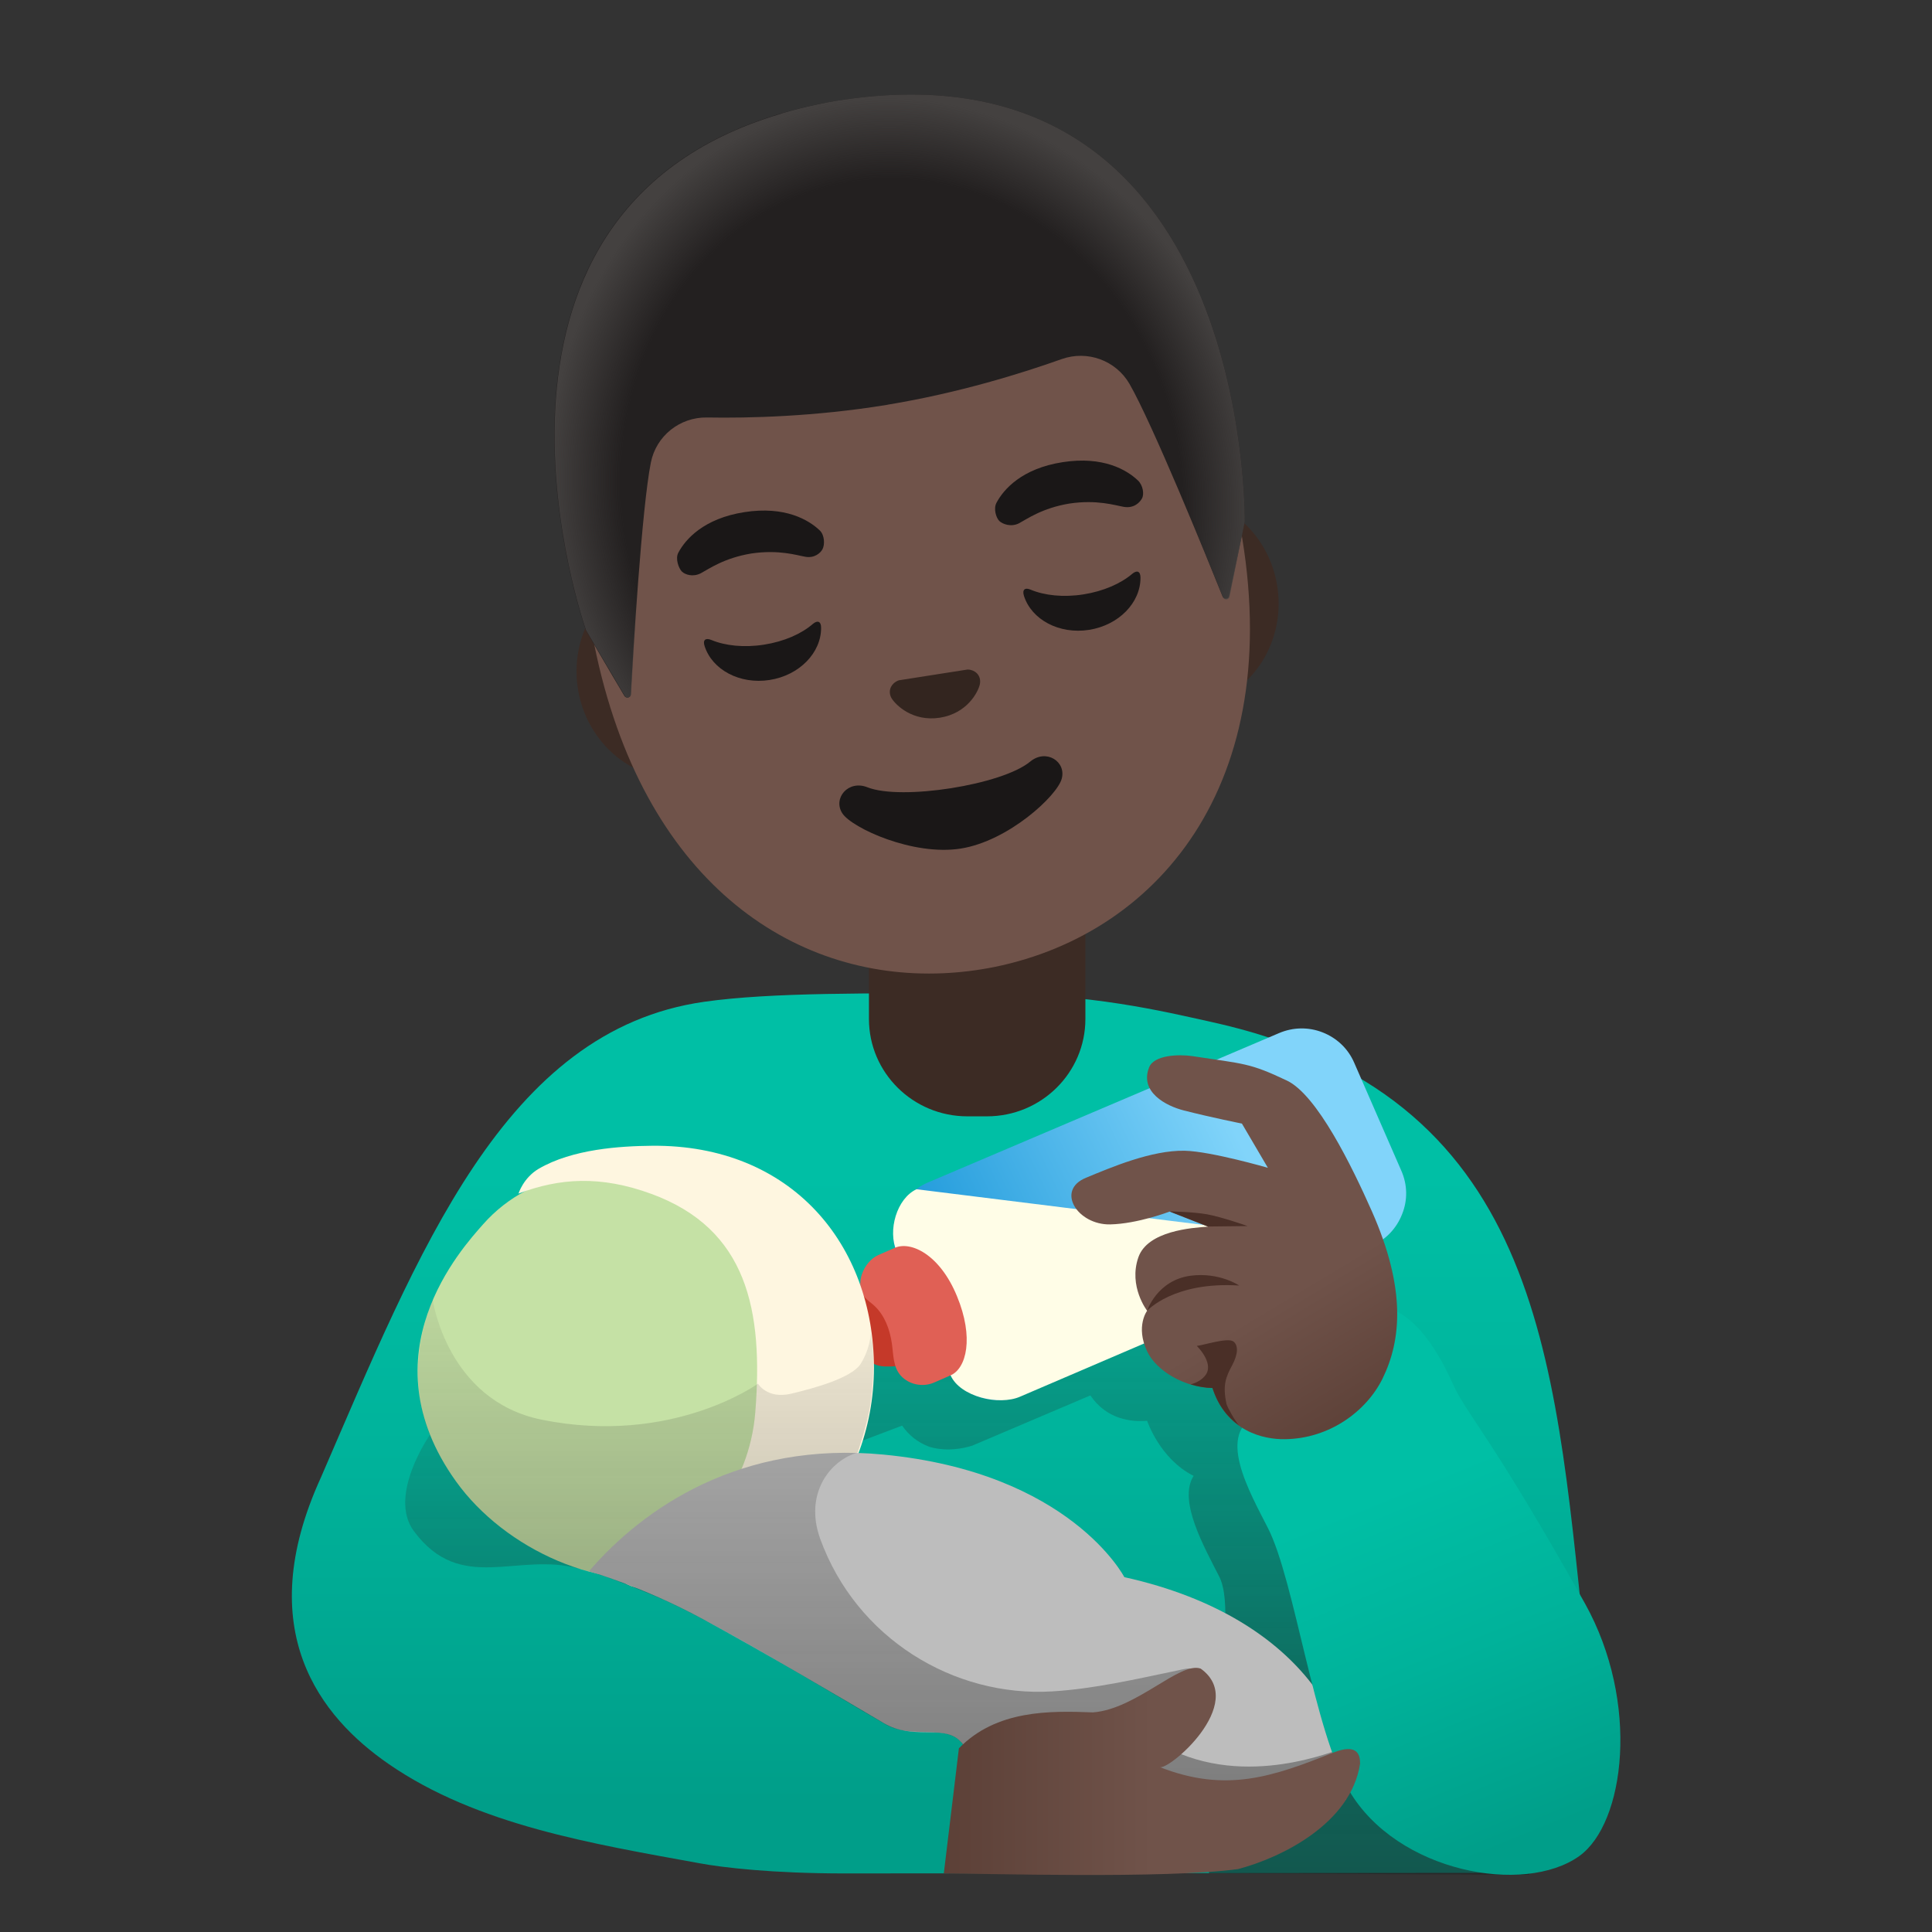 <svg viewBox="0 0 128 128" xmlns="http://www.w3.org/2000/svg">
  <rect x="0" y="0" width="128" height="128" fill="#333333" stroke="none"/>
  <defs>
    <linearGradient id="shadow_x5F_body_1_" gradientTransform="matrix(1 0 0 -1 0 0)" gradientUnits="userSpaceOnUse" x1="78.173" x2="78.173" y1="-145.685" y2="-73.857">
      <stop offset="0" stop-color="#212121" stop-opacity="0.8"/>
      <stop offset="1" stop-color="#212121" stop-opacity="0"/>
    </linearGradient>
    <linearGradient id="SVGID_1_" gradientTransform="matrix(1 0 0 -1 0 0)" gradientUnits="userSpaceOnUse" x1="62.265" x2="62.265" y1="-77.829" y2="-119.412">
      <stop offset="0" stop-color="#00BFA5"/>
      <stop offset="0.47" stop-color="#00B29A"/>
      <stop offset="1" stop-color="#009E89"/>
    </linearGradient>
    <linearGradient id="SVGID_2_" gradientTransform="matrix(1 0 0 -1 0 0)" gradientUnits="userSpaceOnUse" x1="82.942" x2="57.032" y1="-77.22" y2="-89.591">
      <stop offset="0" stop-color="#81D4FA"/>
      <stop offset="1" stop-color="#0288D1"/>
    </linearGradient>
    <linearGradient id="SVGID_3_" gradientTransform="matrix(1 0 0 -1 0 0)" gradientUnits="userSpaceOnUse" x1="57.89" x2="57.89" y1="-122.262" y2="-80.402">
      <stop offset="0.1" stop-color="#212121" stop-opacity="0.4"/>
      <stop offset="1" stop-color="#252525" stop-opacity="0"/>
    </linearGradient>
    <linearGradient id="SVGID_4_" gradientTransform="matrix(1 0 0 -1 0 0)" gradientUnits="userSpaceOnUse" x1="91.71" x2="101.043" y1="-99.01" y2="-121.843">
      <stop offset="0" stop-color="#00BFA5"/>
      <stop offset="0.47" stop-color="#00B29A"/>
      <stop offset="1" stop-color="#009E89"/>
    </linearGradient>
    <linearGradient id="hand_3_" gradientTransform="matrix(1 0 0 -1 0 0)" gradientUnits="userSpaceOnUse" x1="62.528" x2="90.111" y1="-117.362" y2="-117.362">
      <stop offset="0" stop-color="#5C4037"/>
      <stop offset="0.5" stop-color="#70534A"/>
    </linearGradient>
    <linearGradient id="hand_x5F_fill_2_" gradientTransform="matrix(0.99 0.143 0.143 -0.99 0 0)" gradientUnits="userSpaceOnUse" x1="102.526" x2="89.329" y1="-81.379" y2="-65.218">
      <stop offset="0" stop-color="#5C4037"/>
      <stop offset="0.5" stop-color="#70534A"/>
    </linearGradient>
    <radialGradient id="hairHighlights_1_" cx="53.64" cy="-37.184" gradientTransform="matrix(0.987 -0.162 -0.183 -1.113 0 0)" gradientUnits="userSpaceOnUse" r="23.313">
      <stop offset="0.794" stop-color="#444140" stop-opacity="0"/>
      <stop offset="1" stop-color="#444140"/>
    </radialGradient>
  </defs>
  <path d="M101.28,124.08 C96.95,124.08 60.82,124.12 55.99,124.12 C51.16,124.12 47.88,123.73 46.37,123.45 C39.29,122.16 31.61,120.92 25.75,116.87 C21.27,113.78 16.62,108.04 21.26,97.89 C27.73,82.97 33.4,68.25 46.66,66.37 C51.1,65.74 57.63,65.81 64.96,65.81 C72.29,65.81 77.12,67.02 80.18,67.69 C102.03,72.48 102.95,89.67 104.95,108.37 C104.94,108.37 106.65,124.08 101.28,124.08 Z" fill="url(#SVGID_1_)"/>
  <path id="shadow_x5F_body" d="M101.75,109.44 C95.62,98.47 93.89,96.88 93.03,94.96 C91.6,91.75 90.17,90.48 89.1,90.02 C88.98,88.8 88.68,87.33 88.27,85.54 C88.9,85.11 89.39,84.51 89.68,83.79 C90.05,82.85 90.03,81.82 89.63,80.89 L86.51,73.74 C86.11,72.81 53.99,86.54 53.99,86.54 C52.94,88.29 52.54,89.83 53.86,92.71 C54.63,94.39 56.39,95.75 56.76,95.59 L59.77,94.45 L59.77,94.45 C60.19,95.07 60.79,95.55 61.51,95.83 C61.79,95.94 62.92,96.24 64.41,95.78 L72.24,92.45 C72.24,92.45 72.24,92.45 72.24,92.45 C73.32,94.04 74.94,94.22 76,94.13 C76,94.13 76.84,96.66 79.08,97.78 C78.03,99.43 79.79,102.5 80.78,104.46 C82.31,107.48 78.91,118.74 80.11,124.11 L101.3,124.21 C102.95,120.85 104.68,114.69 101.75,109.44 Z" fill="url(#shadow_x5F_body_1_)"/>
  <path d="M92.84,77.56 L89.72,70.41 C89.32,69.48 88.57,68.77 87.63,68.4 C86.69,68.03 85.66,68.05 84.73,68.45 L61.46,78.35 C59.55,79.18 58.67,81.42 59.5,83.33 L62.62,90.48 C63.02,91.41 63.77,92.12 64.71,92.49 C64.99,92.6 65.27,92.67 65.56,92.72 C66.25,92.82 66.95,92.72 67.61,92.44 L90.88,82.54 L90.88,82.54 C91.81,82.14 92.52,81.39 92.89,80.45 C93.27,79.51 93.25,78.49 92.84,77.56 Z" fill="url(#SVGID_2_)"/>
  <path d="M60.72,78.79 C59.42,79.4 58.79,81.51 59.41,82.92 L62.98,91.12 C63.6,92.53 66.18,93.15 67.59,92.53 L90.88,82.54 L60.72,78.79 Z" fill="#FFFDE7"/>
  <path d="M57.72,85.15 C58.2,85.02 58.83,85.08 59.12,85.47 C59.45,85.92 59.68,86.63 59.92,87.15 C60.33,88.05 60.6,88.99 60.58,89.98 C60.58,90.09 60.57,90.22 60.48,90.3 C60.42,90.36 60.33,90.38 60.24,90.4 C59.7,90.51 59.14,90.55 58.59,90.53 C57.49,90.49 56.91,89.52 56.57,88.57 C56.36,87.97 56.26,87.33 56.38,86.71 C56.51,86.09 56.89,85.51 57.45,85.23 C57.54,85.21 57.62,85.18 57.72,85.15 Z" fill="#C53929"/>
  <path d="M62.98,91.12 L61.88,91.6 C61.14,91.92 60.22,91.74 59.68,91.14 C59.16,90.56 59.2,89.77 59.09,89.02 C58.95,88.04 58.6,87.15 57.95,86.53 C57.76,86.35 57.53,86.2 57.35,86.01 C56.54,85.14 57.23,83.57 58.19,83.15 C58.19,83.15 59.29,82.67 59.29,82.67 C60.34,82.21 62.26,83.1 63.4,85.87 C64.54,88.62 64.03,90.66 62.98,91.12 Z" fill="#E06055"/>
  <path d="M55.03,93.34 C54.42,98.5 50.15,102.9 45.22,104.24 C40,105.66 33.43,102.65 30.2,98.13 C24.17,89.71 30.61,82.7 31.99,81.13 C35.43,77.23 40.51,77.3 44.53,77.55 C52.76,78.04 55.86,86.3 55.03,93.34 Z" fill="#C5E1A5"/>
  <path d="M43.19,75.91 C41.11,75.93 37.93,76.12 35.68,77.44 C34.67,78.04 34.35,79.08 34.35,79.08 C37.05,78.05 39.78,77.86 43.16,79.1 C49.51,81.43 50.58,86.81 50.04,93.57 C49.65,98.46 46.41,102.42 42.47,103.68 C40.63,104.27 40.79,105.16 43.19,105.33 C51.84,105.93 57.9,98.74 57.9,90.62 C57.9,82.5 52.47,75.82 43.19,75.91 Z" fill="#FEF6E0"/>
  <path d="M58.53,96.37 C70.91,97.56 74.49,104.49 74.49,104.49 C86.9,107.24 90.15,115.49 89.16,119.23 C89.16,119.23 83.48,122.57 79.94,122.64 C74.83,122.75 69.7,122.79 64.61,122.57 C64.61,122.57 65.39,116.91 63.53,115.27 C62.4,114.28 60.45,115.28 58.57,114.17 C55.42,112.31 50.61,109.46 46.57,107.27 C42.55,105.09 39.02,104.1 39.02,104.1 C42.62,99.92 49.05,95.46 58.53,96.37 Z" fill="#BDBDBD"/>
  <path d="M28.67,86.12 C28.67,86.12 29.61,92.79 35.9,94.06 C44.52,95.8 50.22,91.67 50.22,91.67 C50.22,91.67 50.82,92.72 52.44,92.33 C53.74,92.02 56.45,91.32 57.04,90.33 C57.83,89.02 57.69,87.88 57.69,87.88 C57.65,88.34 57.81,88.89 57.83,89.36 C57.89,90.61 57.84,91.88 57.65,93.12 C57.46,94.38 56.82,96.24 56.82,96.24 C55.01,96.74 53.26,98.95 54.34,101.95 C56.74,108.56 63.2,112.45 69.7,112.06 C72.5,111.89 75.24,111.25 77.98,110.68 C78.46,110.58 79.12,110.37 79.4,110.76 C80.52,112.32 77.91,114.93 77.18,115.72 C82.62,118.61 88.61,115.85 88.87,115.89 C89.13,115.93 85.83,119.57 79.75,119.57 C76.87,119.57 74.14,118.46 71.38,117.74 C68.68,117.03 65.4,117.83 63.77,115.55 C62.78,114.17 60.41,115.24 58.69,114.26 C55.31,112.32 47.36,107.41 43.56,105.82 C40.32,104.47 39.63,104.28 38.37,103.93 C34.28,102.79 30.54,105.65 27.42,101.44 C25.67,99.08 28.48,95.07 28.48,95.07 C26.59,90.5 28.67,86.12 28.67,86.12 Z" fill="url(#SVGID_3_)"/>
  <path d="M83.39,93.74 C80.47,94.87 82.81,98.88 84.01,101.25 C85.77,104.71 87.05,114.66 89.38,118.63 C92.56,124.05 100.98,125.58 104.63,122.97 C107.65,120.81 108.68,112.81 105,106.22 C98.87,95.25 97.14,93.66 96.28,91.74 C93.44,85.36 90.59,86.66 90.59,86.66 L83.39,93.74 Z" fill="url(#SVGID_4_)"/>
  <path id="hand_2_" d="M90.11,116.84 C90.11,116.2 89.88,115.5 88.32,116.12 C84.37,117.69 81.25,118.82 76.8,117.06 C77.27,117.47 82.75,112.85 79.55,110.55 C78.18,110.06 75.28,113.24 72.41,113.45 C69.53,113.34 66.02,113.28 63.53,115.83 L62.53,124.12 C65.09,124.12 77.26,124.49 82.03,123.83 L82.03,123.83 C84.84,123.09 89.5,120.85 90.11,116.84 Z" fill="url(#hand_3_)"/>
  <path id="hand_x5F_fill_1_" d="M78.99,69.97 C78.1,69.84 76.45,69.89 76.13,70.72 C75.49,72.35 77.25,73.27 78.43,73.57 C80.27,74.04 82.28,74.44 82.28,74.44 L84,77.37 C84,77.37 80.23,76.28 78.5,76.24 C76.3,76.19 73.59,77.35 71.95,78.03 C69.92,78.86 71.39,81.16 73.55,81.12 C75.38,81.08 77.49,80.27 77.49,80.27 L80.04,81.27 C78.96,81.34 76.03,81.55 75.42,83.3 C74.75,85.23 76,86.84 76,86.84 C76,86.84 75.22,87.87 76,89.53 C76.63,90.86 78.52,91.93 80.33,91.96 C81.26,94.84 83.72,95.37 85.12,95.35 C88.09,95.32 90.53,93.49 91.59,91.35 C92.85,88.79 93.16,85.38 90.89,80.25 C89.56,77.25 87.26,72.54 85.26,71.59 C82.79,70.42 82.49,70.5 78.99,69.97 Z" fill="url(#hand_x5F_fill_2_)"/>
  <path id="tone_2_" d="M78.88,91.72 C79.35,91.86 79.84,91.95 80.33,91.96 C80.71,93.15 81.36,93.92 82.09,94.44 C81.81,94.13 81.31,93.22 81.26,93.02 C80.98,91.75 81.23,91.21 81.64,90.44 C82.05,89.67 82.03,89.12 81.72,88.88 C81.35,88.59 79.68,89.14 79.29,89.17 C79.29,89.17 80.39,90.23 79.92,91.03 C79.68,91.41 79.26,91.62 78.88,91.72 Z" fill="#4A2F27"/>
  <path id="tone_1_" d="M76,86.84 C76,86.84 77.76,84.89 82.1,85.17 C82.1,85.17 80.78,84.27 78.88,84.52 C76.65,84.82 76,86.84 76,86.84 Z" fill="#4A2F27"/>
  <path id="tone" d="M80.04,81.26 L82.66,81.23 C82.66,81.23 80.95,80.63 79.97,80.45 C78.99,80.28 77.49,80.26 77.49,80.26 L80.04,81.26 Z" fill="#4A2F27"/>
  <path d="M64.74,59.63 L57.57,59.63 L57.57,67.51 C57.57,71.07 60.49,73.96 64.09,73.96 L65.39,73.96 C68.99,73.96 71.91,71.07 71.91,67.51 L71.91,59.63 C71.91,59.63 64.74,59.63 64.74,59.63 Z" fill="#3C2B24"/>
  <path d="M77.13,32.92 L43.82,37.63 C40.23,38.14 37.73,41.68 38.27,45.51 C38.81,49.34 42.19,52.05 45.78,51.54 L79.09,46.83 C82.68,46.32 85.18,42.78 84.64,38.95 C84.1,35.12 80.72,32.41 77.13,32.92 Z" fill="#3C2B24"/>
  <path id="head" d="M82,34.02 C79.16,20 68.79,13.47 60.69,12.34 C59.55,12.18 58.47,12.13 57.45,12.17 C56.73,12.2 56.05,12.28 55.42,12.41 C53.88,12.72 52.22,13.39 50.56,14.39 C43.54,18.59 36.52,28.66 39.37,42.7 C42.54,58.37 52.47,64.92 62.48,64.48 C63.62,64.43 64.76,64.29 65.91,64.06 C76.97,61.79 85.55,51.48 82,34.02 Z" fill="#70534A"/>
  <path d="M54.32,35.15 C53.59,34.45 52.02,33.51 49.32,33.93 C46.62,34.35 45.41,35.73 44.94,36.62 C44.73,37.01 44.96,37.65 45.18,37.87 C45.39,38.07 45.9,38.25 46.43,37.98 C46.96,37.7 47.96,36.97 49.78,36.67 C51.61,36.4 52.79,36.79 53.37,36.89 C53.96,36.99 54.36,36.64 54.49,36.39 C54.65,36.1 54.64,35.47 54.32,35.15 Z" fill="#1A1717"/>
  <path d="M75.4,31.84 C74.67,31.14 73.1,30.2 70.4,30.62 C67.7,31.04 66.49,32.42 66.02,33.31 C65.81,33.7 65.99,34.3 66.21,34.52 C66.42,34.72 66.98,34.94 67.51,34.67 C68.04,34.39 69.04,33.66 70.86,33.36 C72.69,33.09 73.87,33.48 74.45,33.58 C75.14,33.7 75.53,33.27 75.66,33.02 C75.82,32.73 75.72,32.15 75.4,31.84 Z" fill="#1A1717"/>
  <path id="mouth_2_" d="M68.25,50.46 C66.4,52 59.71,53.05 57.47,52.16 C56.19,51.65 55.16,52.9 55.81,53.89 C56.45,54.86 60.49,56.72 63.65,56.22 C66.81,55.72 70.03,52.73 70.34,51.6 C70.66,50.46 69.31,49.58 68.25,50.46 Z" fill="#1A1717"/>
  <path id="nose_2_" d="M64.3,44.38 C64.23,44.36 64.16,44.36 64.09,44.36 L59.56,45.07 C59.49,45.09 59.43,45.12 59.36,45.16 C58.98,45.39 58.82,45.85 59.08,46.28 C59.35,46.7 60.45,47.83 62.27,47.55 C64.09,47.26 64.79,45.85 64.91,45.37 C65.03,44.87 64.74,44.48 64.3,44.38 Z" fill="#33251F"/>
  <path d="M50.62,42.71 C49.29,42.92 48.04,42.78 47.13,42.4 C46.74,42.24 46.55,42.4 46.68,42.8 C47.18,44.37 49.01,45.36 50.99,45.05 C52.97,44.74 54.41,43.24 54.4,41.59 C54.4,41.17 54.17,41.07 53.85,41.34 C53.1,41.99 51.96,42.5 50.62,42.71 Z" fill="#1A1717"/>
  <path d="M71.78,39.38 C70.45,39.59 69.2,39.45 68.29,39.07 C67.9,38.9 67.71,39.07 67.84,39.48 C68.34,41.05 70.17,42.04 72.15,41.73 C74.13,41.42 75.57,39.92 75.56,38.27 C75.56,37.85 75.33,37.75 75.01,38.02 C74.26,38.66 73.11,39.17 71.78,39.38 Z" fill="#1A1717"/>
  <path id="hair_7_" d="M55.47,6.67 L55.47,6.67 C55.47,6.67 55.46,6.67 55.47,6.67 C55.46,6.67 55.45,6.67 55.45,6.67 L55.45,6.67 C28.03,11.33 38.81,41.75 38.81,41.75 C38.81,41.75 40.57,44.78 41.37,46.11 C41.49,46.3 41.78,46.23 41.79,46.01 C41.94,43.29 42.52,33.65 43.12,30.65 C43.47,28.88 45.04,27.63 46.84,27.66 C49.61,27.71 53.99,27.6 58.72,26.83 C58.74,26.83 58.75,26.82 58.77,26.82 C58.79,26.82 58.8,26.82 58.82,26.81 C63.55,26.03 67.73,24.72 70.34,23.79 C72.04,23.19 73.92,23.87 74.83,25.43 C76.35,28.07 79.97,36.96 81,39.52 C81.08,39.73 81.39,39.7 81.43,39.48 L82.47,34.55 C82.47,34.56 82.93,2.3 55.47,6.67 Z" fill="#232020"/>
  <path id="hairHighlights_2_" d="M82.47,34.56 C82.47,34.56 82.93,2.3 55.47,6.67 L55.47,6.67 C55.47,6.67 55.46,6.67 55.46,6.67 L55.46,6.67 C55.46,6.67 55.45,6.67 55.45,6.67 L55.45,6.67 C55.02,6.74 54.61,6.82 54.2,6.91 C53.39,7.08 52.61,7.27 51.87,7.49 C51.86,7.49 51.86,7.49 51.85,7.5 C51.8,7.51 51.75,7.53 51.7,7.55 C29.08,14.26 38.83,41.76 38.83,41.76 L41.39,46.1 C41.5,46.29 41.8,46.22 41.81,46 C41.97,43.26 42.54,33.66 43.14,30.66 C43.49,28.89 45.06,27.64 46.86,27.67 C49.63,27.72 54.01,27.61 58.74,26.84 C58.76,26.84 58.77,26.83 58.79,26.83 C58.81,26.83 58.82,26.83 58.84,26.82 C63.57,26.04 67.75,24.73 70.36,23.8 C72.06,23.2 73.94,23.88 74.85,25.44 C76.38,28.09 80.02,37.06 81.03,39.57 C81.11,39.78 81.41,39.75 81.46,39.53 C81.77,38.01 82.47,34.56 82.47,34.56 Z" fill="url(#hairHighlights_1_)"/>
</svg>